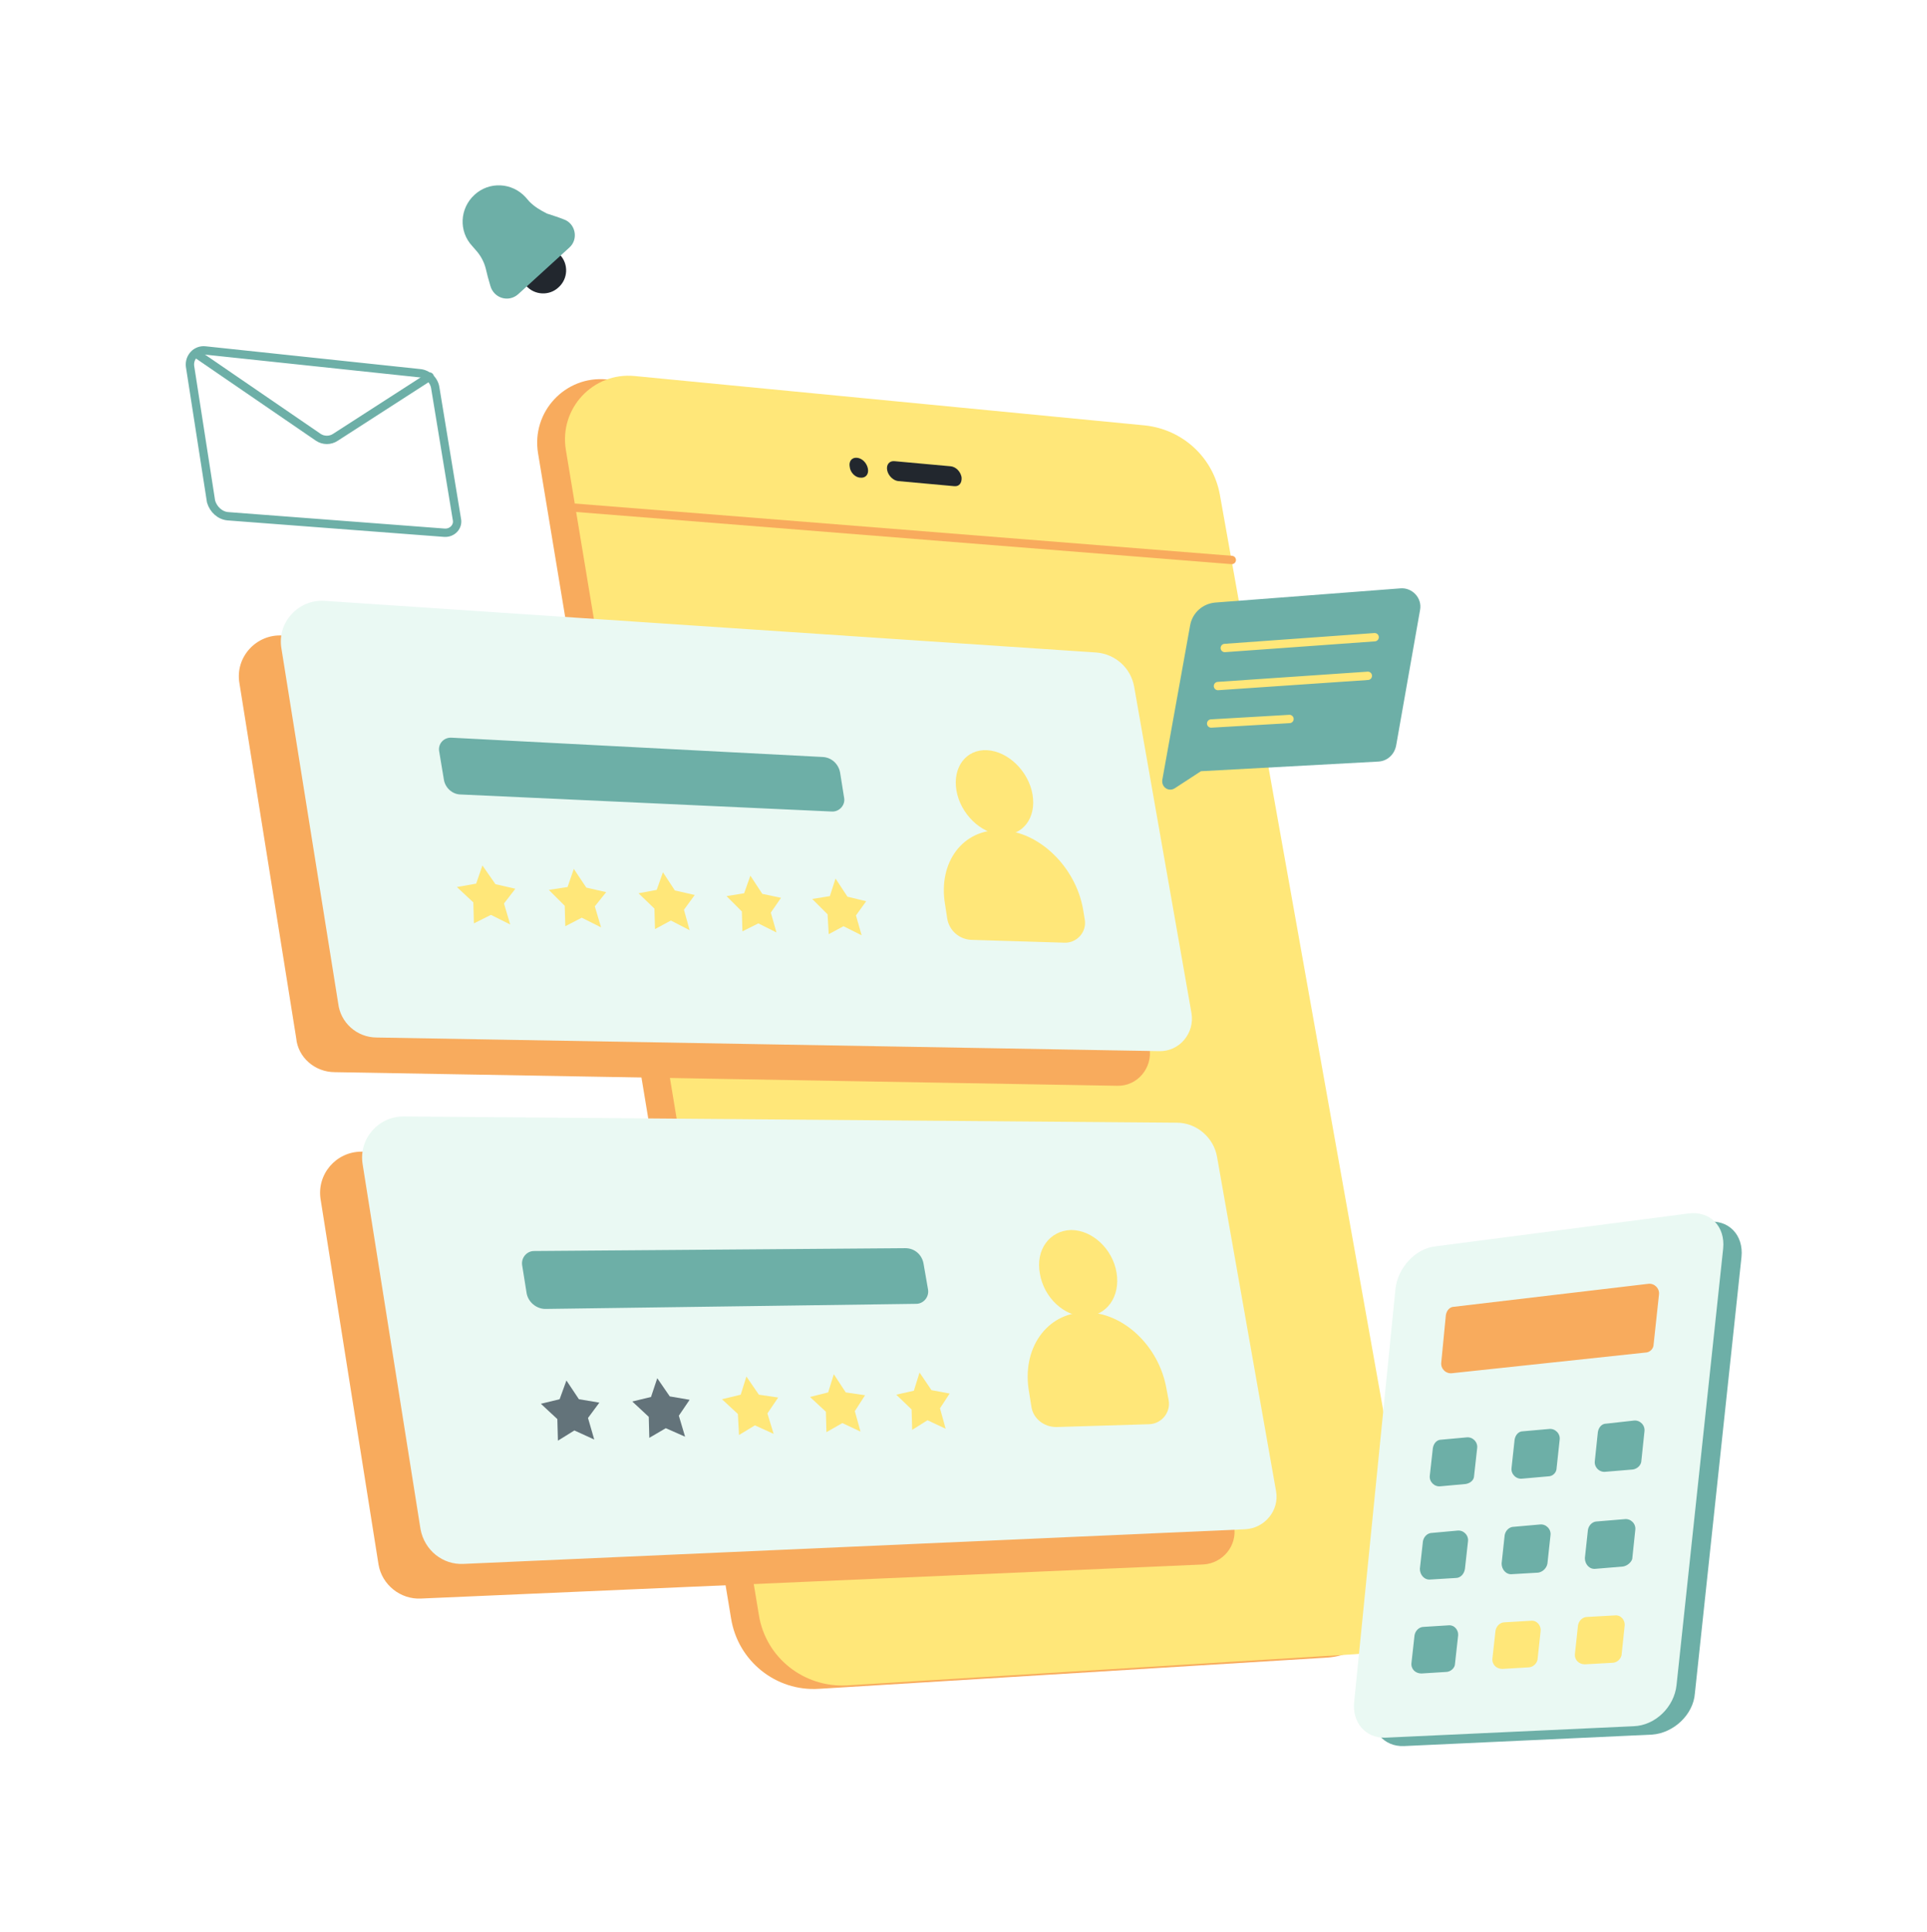 <svg width="416" height="417" viewBox="0 0 416 417" fill="none" xmlns="http://www.w3.org/2000/svg">
<g filter="url(#filter0_d_602_1315)">
<path d="M176.819 347.511L286.509 340.77C294.72 340.28 300.603 332.804 299.132 324.715L257.34 90.507C255.869 82.418 249.251 76.413 241.162 75.555L130.983 64.892C122.036 64.035 114.683 71.878 116.153 80.825L157.823 332.313C159.294 341.505 167.505 348.123 176.819 347.511Z" fill="#F8AB5D"/>
<path d="M182.824 346.776L292.514 340.036C300.725 339.545 306.608 332.069 305.137 323.981L263.345 89.773C261.874 81.684 255.256 75.679 247.167 74.821L136.988 64.158C128.041 63.3 120.688 71.144 122.158 80.091L163.828 331.579C165.299 340.771 173.51 347.267 182.824 346.776Z" fill="#FFE779"/>
<path d="M72.277 214.413L241.162 217.355C245.574 217.477 248.883 213.433 248.148 209.143L235.769 138.673C235.034 134.628 231.725 131.687 227.68 131.319L61.002 120.166C55.364 119.799 50.707 124.824 51.688 130.461L63.943 207.06C64.311 211.227 67.988 214.413 72.277 214.413Z" fill="#F8AB5D"/>
<path d="M90.906 328.024L259.791 320.671C263.958 320.426 267.144 316.626 266.409 312.459L253.663 240.273C252.928 236.106 249.251 232.919 244.961 232.919L78.038 231.571C72.522 231.571 68.356 236.474 69.213 241.866L81.714 320.671C82.45 325.083 86.494 328.269 90.906 328.024Z" fill="#F8AB5D"/>
<path d="M265.918 103.866L124.242 92.591" stroke="#F8AB5D" stroke-width="1.8" stroke-miterlimit="10" stroke-linecap="round" stroke-linejoin="round"/>
<path d="M193.855 86.831L205.988 87.934C207.091 88.057 207.704 87.199 207.581 85.974C207.336 84.748 206.356 83.767 205.253 83.645L193.12 82.542C192.017 82.419 191.281 83.277 191.526 84.503C191.771 85.728 192.874 86.709 193.855 86.831Z" fill="#22272E"/>
<path d="M185.766 86.096C186.869 86.219 187.605 85.361 187.359 84.135C187.114 82.91 186.134 81.929 185.031 81.807C183.928 81.684 183.192 82.542 183.438 83.767C183.56 84.993 184.663 86.096 185.766 86.096Z" fill="#22272E"/>
<path d="M49.236 94.428L95.931 97.983C97.647 98.105 98.995 96.635 98.627 95.041L93.97 66.73C93.725 65.015 92.254 63.666 90.538 63.544L44.334 58.642C42.373 58.397 40.78 60.112 41.025 62.073L45.56 91.242C46.05 92.958 47.52 94.306 49.236 94.428Z" stroke="#6DAFA7" stroke-width="1.8" stroke-miterlimit="10" stroke-linecap="round" stroke-linejoin="round"/>
<path d="M92.745 64.279L72.4 77.392C71.297 78.128 69.826 78.128 68.723 77.392L42.251 59.254" stroke="#6DAFA7" stroke-width="1.8" stroke-miterlimit="10" stroke-linecap="round" stroke-linejoin="round"/>
<path d="M297.617 147.373L259.257 149.457L253.619 153.134C252.271 153.992 250.678 152.889 250.923 151.295L256.928 117.96C257.418 115.263 259.624 113.302 262.321 113.057L302.275 109.993C304.848 109.748 307.054 112.077 306.564 114.651L301.417 143.819C301.049 145.903 299.456 147.251 297.617 147.373Z" fill="#6DAFA7"/>
<path d="M264.404 122.862L296.759 120.533" stroke="#FFE779" stroke-width="1.8" stroke-miterlimit="10" stroke-linecap="round" stroke-linejoin="round"/>
<path d="M262.933 131.073L295.289 128.867" stroke="#FFE779" stroke-width="1.8" stroke-miterlimit="10" stroke-linecap="round" stroke-linejoin="round"/>
<path d="M261.463 139.162L278.376 138.182" stroke="#FFE779" stroke-width="1.8" stroke-miterlimit="10" stroke-linecap="round" stroke-linejoin="round"/>
<path d="M81.347 206.935L250.231 209.876C254.643 209.999 257.952 205.954 257.217 201.665L244.839 131.194C244.103 127.15 240.794 124.208 236.75 123.841L70.071 112.688C64.434 112.32 59.776 117.345 60.757 122.983L73.013 199.581C73.503 203.748 77.057 206.935 81.347 206.935Z" fill="#EAF9F3"/>
<path d="M206.478 153.622C207.336 158.647 211.748 162.936 216.283 163.181C220.818 163.426 223.759 159.504 222.901 154.48C222.043 149.455 217.631 145.165 213.096 144.92C208.562 144.675 205.62 148.597 206.478 153.622Z" fill="#FFE779"/>
<path d="M209.665 185.855L229.764 186.467C232.461 186.59 234.667 184.139 234.176 181.442L233.809 179.236C232.215 170.167 224.372 162.446 216.16 162.201C207.949 161.833 202.434 169.064 204.027 178.256L204.517 181.442C205.008 183.894 207.091 185.732 209.665 185.855Z" fill="#FFE779"/>
<path d="M99.486 154.48L179.516 158.156C181.232 158.279 182.58 156.686 182.212 155.093L181.354 149.7C180.986 147.862 179.516 146.513 177.677 146.391L97.525 142.224C95.809 142.101 94.461 143.572 94.828 145.288L95.809 151.171C96.054 153.009 97.647 154.48 99.486 154.48Z" fill="#6DAFA7"/>
<path d="M180.374 172.619L179.148 176.418L175.349 177.031L178.658 180.34L178.903 184.63L182.089 182.914L186.011 184.875L184.786 180.585L186.992 177.521L182.947 176.541L180.374 172.619Z" fill="#FFE779"/>
<path d="M161.99 172.006L160.642 175.805L156.842 176.418L160.151 179.727L160.274 184.017L163.706 182.301L167.627 184.262L166.402 179.972L168.608 176.786L164.563 175.928L161.99 172.006Z" fill="#FFE779"/>
<path d="M143.116 171.271L141.768 175.07L137.846 175.805L141.278 179.114L141.4 183.526L144.832 181.688L148.876 183.771L147.651 179.359L149.98 176.173L145.69 175.192L143.116 171.271Z" fill="#FFE779"/>
<path d="M123.875 170.535L122.527 174.457L118.482 175.07L121.914 178.501L122.036 182.913L125.59 181.075L129.757 183.159L128.409 178.624L130.86 175.56L126.571 174.58L123.875 170.535Z" fill="#FFE779"/>
<path d="M104.143 169.8L102.795 173.722L98.628 174.457L102.182 177.766L102.304 182.301L105.981 180.462L110.148 182.546L108.8 178.011L111.251 174.825L106.962 173.844L104.143 169.8Z" fill="#FFE779"/>
<path d="M100.098 320.547L268.86 313.071C273.027 312.826 276.213 309.027 275.478 304.86L262.732 232.673C261.997 228.506 258.32 225.32 254.03 225.32L87.107 223.972C81.592 223.972 77.425 228.874 78.283 234.267L90.784 313.071C91.641 317.606 95.563 320.792 100.098 320.547Z" fill="#EAF9F3"/>
<path d="M224.494 257.919C225.352 263.067 229.764 267.234 234.421 267.111C238.956 266.989 241.897 262.822 241.039 257.674C240.181 252.527 235.769 248.482 231.235 248.482C226.577 248.605 223.513 252.772 224.494 257.919Z" fill="#FFE779"/>
<path d="M228.048 291.009L248.148 290.396C250.722 290.274 252.682 287.945 252.315 285.372L251.825 282.798C250.231 273.483 242.388 266.13 234.176 266.252C225.965 266.375 220.45 274.096 222.166 283.533L222.656 286.597C223.023 289.171 225.352 291.009 228.048 291.009Z" fill="#FFE779"/>
<path d="M117.746 265.519L197.777 264.416C199.37 264.416 200.595 262.945 200.35 261.352L199.37 255.714C199.002 253.753 197.409 252.405 195.448 252.405L115.295 253.018C113.702 253.018 112.476 254.489 112.722 256.082L113.702 262.21C114.07 264.048 115.785 265.519 117.746 265.519Z" fill="#6DAFA7"/>
<path d="M198.512 279.246L197.286 283.168L193.487 284.026L196.796 287.212L196.919 291.624L200.228 289.541L204.149 291.379L202.924 286.967L205.007 283.781L201.085 283.045L198.512 279.246Z" fill="#FFE779"/>
<path d="M180.006 279.613L178.78 283.535L174.858 284.516L178.29 287.702L178.412 292.114L181.844 290.153L185.766 291.992L184.54 287.58L186.746 284.148L182.579 283.535L180.006 279.613Z" fill="#FFE779"/>
<path d="M161.131 280.104L159.906 284.026L155.861 285.007L159.293 288.193L159.538 292.728L162.97 290.644L167.014 292.483L165.666 288.071L167.995 284.639L163.828 284.026L161.131 280.104Z" fill="#FFE779"/>
<path d="M141.89 280.472L140.542 284.516L136.498 285.497L140.052 288.806L140.174 293.34L143.729 291.257L147.896 293.095L146.547 288.56L148.876 285.129L144.587 284.394L141.89 280.472Z" fill="#63737A"/>
<path d="M122.281 280.962L120.81 285.006L116.766 285.987L120.32 289.296L120.442 293.953L123.997 291.747L128.286 293.708L126.938 289.051L129.389 285.742L124.977 285.006L122.281 280.962Z" fill="#63737A"/>
<path d="M120.926 38.052C119.087 35.968 115.901 35.846 113.94 37.684C111.856 39.523 111.734 42.709 113.572 44.67C115.41 46.754 118.597 46.876 120.558 45.038C122.641 43.199 122.764 40.013 120.926 38.052Z" fill="#22272E"/>
<path d="M114.308 26.532L113.45 25.551C110.508 22.365 105.606 22.12 102.42 25.061C99.233 28.003 98.988 32.905 101.929 36.091L102.787 37.072C103.768 38.175 104.503 39.523 104.871 40.994C105.116 42.097 105.483 43.445 105.851 44.67C106.586 47.367 109.773 48.347 111.856 46.509L117.372 41.484L122.887 36.459C124.97 34.621 124.235 31.189 121.661 30.331C120.436 29.841 119.21 29.473 118.107 29.105C116.636 28.37 115.411 27.635 114.308 26.532Z" fill="#6DAFA7"/>
</g>
<g filter="url(#filter1_d_602_1315)">
<path d="M356.656 357.395L303.06 359.869C298.772 360.034 295.803 356.571 296.298 352.118L305.203 263.065C305.698 258.448 309.491 254.325 313.779 253.83L368.365 246.739C373.147 246.079 376.446 249.542 375.951 254.325L365.891 348.49C365.561 353.107 361.274 357.065 356.656 357.395Z" fill="#6DAFA7"/>
<path d="M352.698 355.582L299.102 358.055C294.814 358.22 291.846 354.757 292.34 350.304L301.246 261.252C301.74 256.634 305.533 252.511 309.821 252.017L364.407 244.925C369.19 244.266 372.488 247.729 371.993 252.511L361.933 346.676C361.439 351.459 357.316 355.417 352.698 355.582Z" fill="#EAF9F3"/>
<path d="M355.172 274.939L313.449 279.392C312.13 279.556 310.975 278.402 311.14 277.083L312.13 266.858C312.294 265.869 312.954 265.044 313.944 265.044L355.831 260.097C357.151 259.932 358.305 261.086 358.14 262.406L356.986 273.125C356.986 274.114 356.161 274.939 355.172 274.939Z" fill="#F8AB5D"/>
<path d="M316.417 303.303L310.975 303.798C309.656 303.963 308.502 302.808 308.666 301.489L309.326 295.552C309.491 294.563 310.151 293.738 311.14 293.738L316.582 293.243C317.902 293.078 319.056 294.233 318.891 295.552L318.231 301.489C318.231 302.478 317.407 303.138 316.417 303.303Z" fill="#6DAFA7"/>
<path d="M352.533 300.17L346.597 300.664C345.277 300.829 344.123 299.675 344.288 298.356L344.947 292.089C345.112 291.1 345.772 290.275 346.762 290.275L352.698 289.615C354.018 289.45 355.172 290.605 355.007 291.924L354.347 298.191C354.347 299.18 353.523 300.005 352.533 300.17Z" fill="#6DAFA7"/>
<path d="M334.228 301.653L328.621 302.148C327.302 302.313 326.147 301.159 326.312 299.839L326.972 293.738C327.137 292.748 327.797 291.924 328.786 291.924L334.393 291.429C335.712 291.264 336.867 292.418 336.702 293.738L336.042 299.839C336.042 300.829 335.218 301.653 334.228 301.653Z" fill="#6DAFA7"/>
<path d="M314.273 323.588L308.831 323.918C307.512 324.083 306.522 322.928 306.522 321.609L307.182 315.672C307.347 314.683 308.171 313.858 309.161 313.858L314.603 313.363C315.922 313.198 317.077 314.353 316.912 315.672L316.252 321.609C316.087 322.763 315.263 323.588 314.273 323.588Z" fill="#6DAFA7"/>
<path d="M350.389 321.114L344.452 321.609C343.133 321.774 342.143 320.62 342.143 319.3L342.803 313.199C342.968 312.209 343.793 311.384 344.782 311.384L350.719 310.89C352.038 310.725 353.193 311.879 353.028 313.199L352.368 319.465C352.203 320.125 351.379 320.949 350.389 321.114Z" fill="#6DAFA7"/>
<path d="M332.084 322.434L326.477 322.763C325.158 322.928 324.168 321.774 324.168 320.455L324.828 314.353C324.993 313.363 325.817 312.539 326.807 312.539L332.414 312.044C333.733 311.879 334.887 313.034 334.722 314.353L334.063 320.455C333.898 321.444 333.073 322.269 332.084 322.434Z" fill="#6DAFA7"/>
<path d="M312.13 343.872L306.852 344.202C305.533 344.202 304.544 343.213 304.709 341.893L305.368 335.956C305.533 334.967 306.358 334.142 307.347 334.142L312.624 333.813C313.944 333.648 314.933 334.802 314.768 336.121L314.109 342.058C314.109 343.048 313.119 343.872 312.13 343.872Z" fill="#6DAFA7"/>
<path d="M348.08 341.894L342.143 342.223C340.824 342.223 339.835 341.234 340 339.915L340.659 333.813C340.824 332.823 341.649 331.999 342.638 331.999L348.575 331.669C349.894 331.504 350.884 332.659 350.719 333.978L350.059 340.245C349.894 341.069 349.07 341.894 348.08 341.894Z" fill="#FFE779"/>
<path d="M329.94 342.883L324.333 343.213C323.014 343.213 322.025 342.223 322.189 340.904L322.849 334.967C323.014 333.978 323.839 333.153 324.828 333.153L330.435 332.823C331.754 332.658 332.744 333.813 332.579 335.132L331.919 341.234C331.754 342.058 330.93 342.883 329.94 342.883Z" fill="#FFE779"/>
</g>
<defs>
<filter id="filter0_d_602_1315" x="0.1" y="0" width="346.533" height="404.55" filterUnits="userSpaceOnUse" color-interpolation-filters="sRGB">
<feFlood flood-opacity="0" result="BackgroundImageFix"/>
<feColorMatrix in="SourceAlpha" type="matrix" values="0 0 0 0 0 0 0 0 0 0 0 0 0 0 0 0 0 0 127 0" result="hardAlpha"/>
<feOffset dy="17"/>
<feGaussianBlur stdDeviation="20"/>
<feColorMatrix type="matrix" values="0 0 0 0 0.427 0 0 0 0 0.686 0 0 0 0 0.655 0 0 0 0.17 0"/>
<feBlend mode="normal" in2="BackgroundImageFix" result="effect1_dropShadow_602_1315"/>
<feBlend mode="normal" in="SourceGraphic" in2="effect1_dropShadow_602_1315" result="shape"/>
</filter>
<filter id="filter1_d_602_1315" x="252.287" y="221.845" width="163.713" height="195.03" filterUnits="userSpaceOnUse" color-interpolation-filters="sRGB">
<feFlood flood-opacity="0" result="BackgroundImageFix"/>
<feColorMatrix in="SourceAlpha" type="matrix" values="0 0 0 0 0 0 0 0 0 0 0 0 0 0 0 0 0 0 127 0" result="hardAlpha"/>
<feOffset dy="17"/>
<feGaussianBlur stdDeviation="20"/>
<feColorMatrix type="matrix" values="0 0 0 0 0 0 0 0 0 0 0 0 0 0 0 0 0 0 0.13 0"/>
<feBlend mode="normal" in2="BackgroundImageFix" result="effect1_dropShadow_602_1315"/>
<feBlend mode="normal" in="SourceGraphic" in2="effect1_dropShadow_602_1315" result="shape"/>
</filter>
</defs>
</svg>
